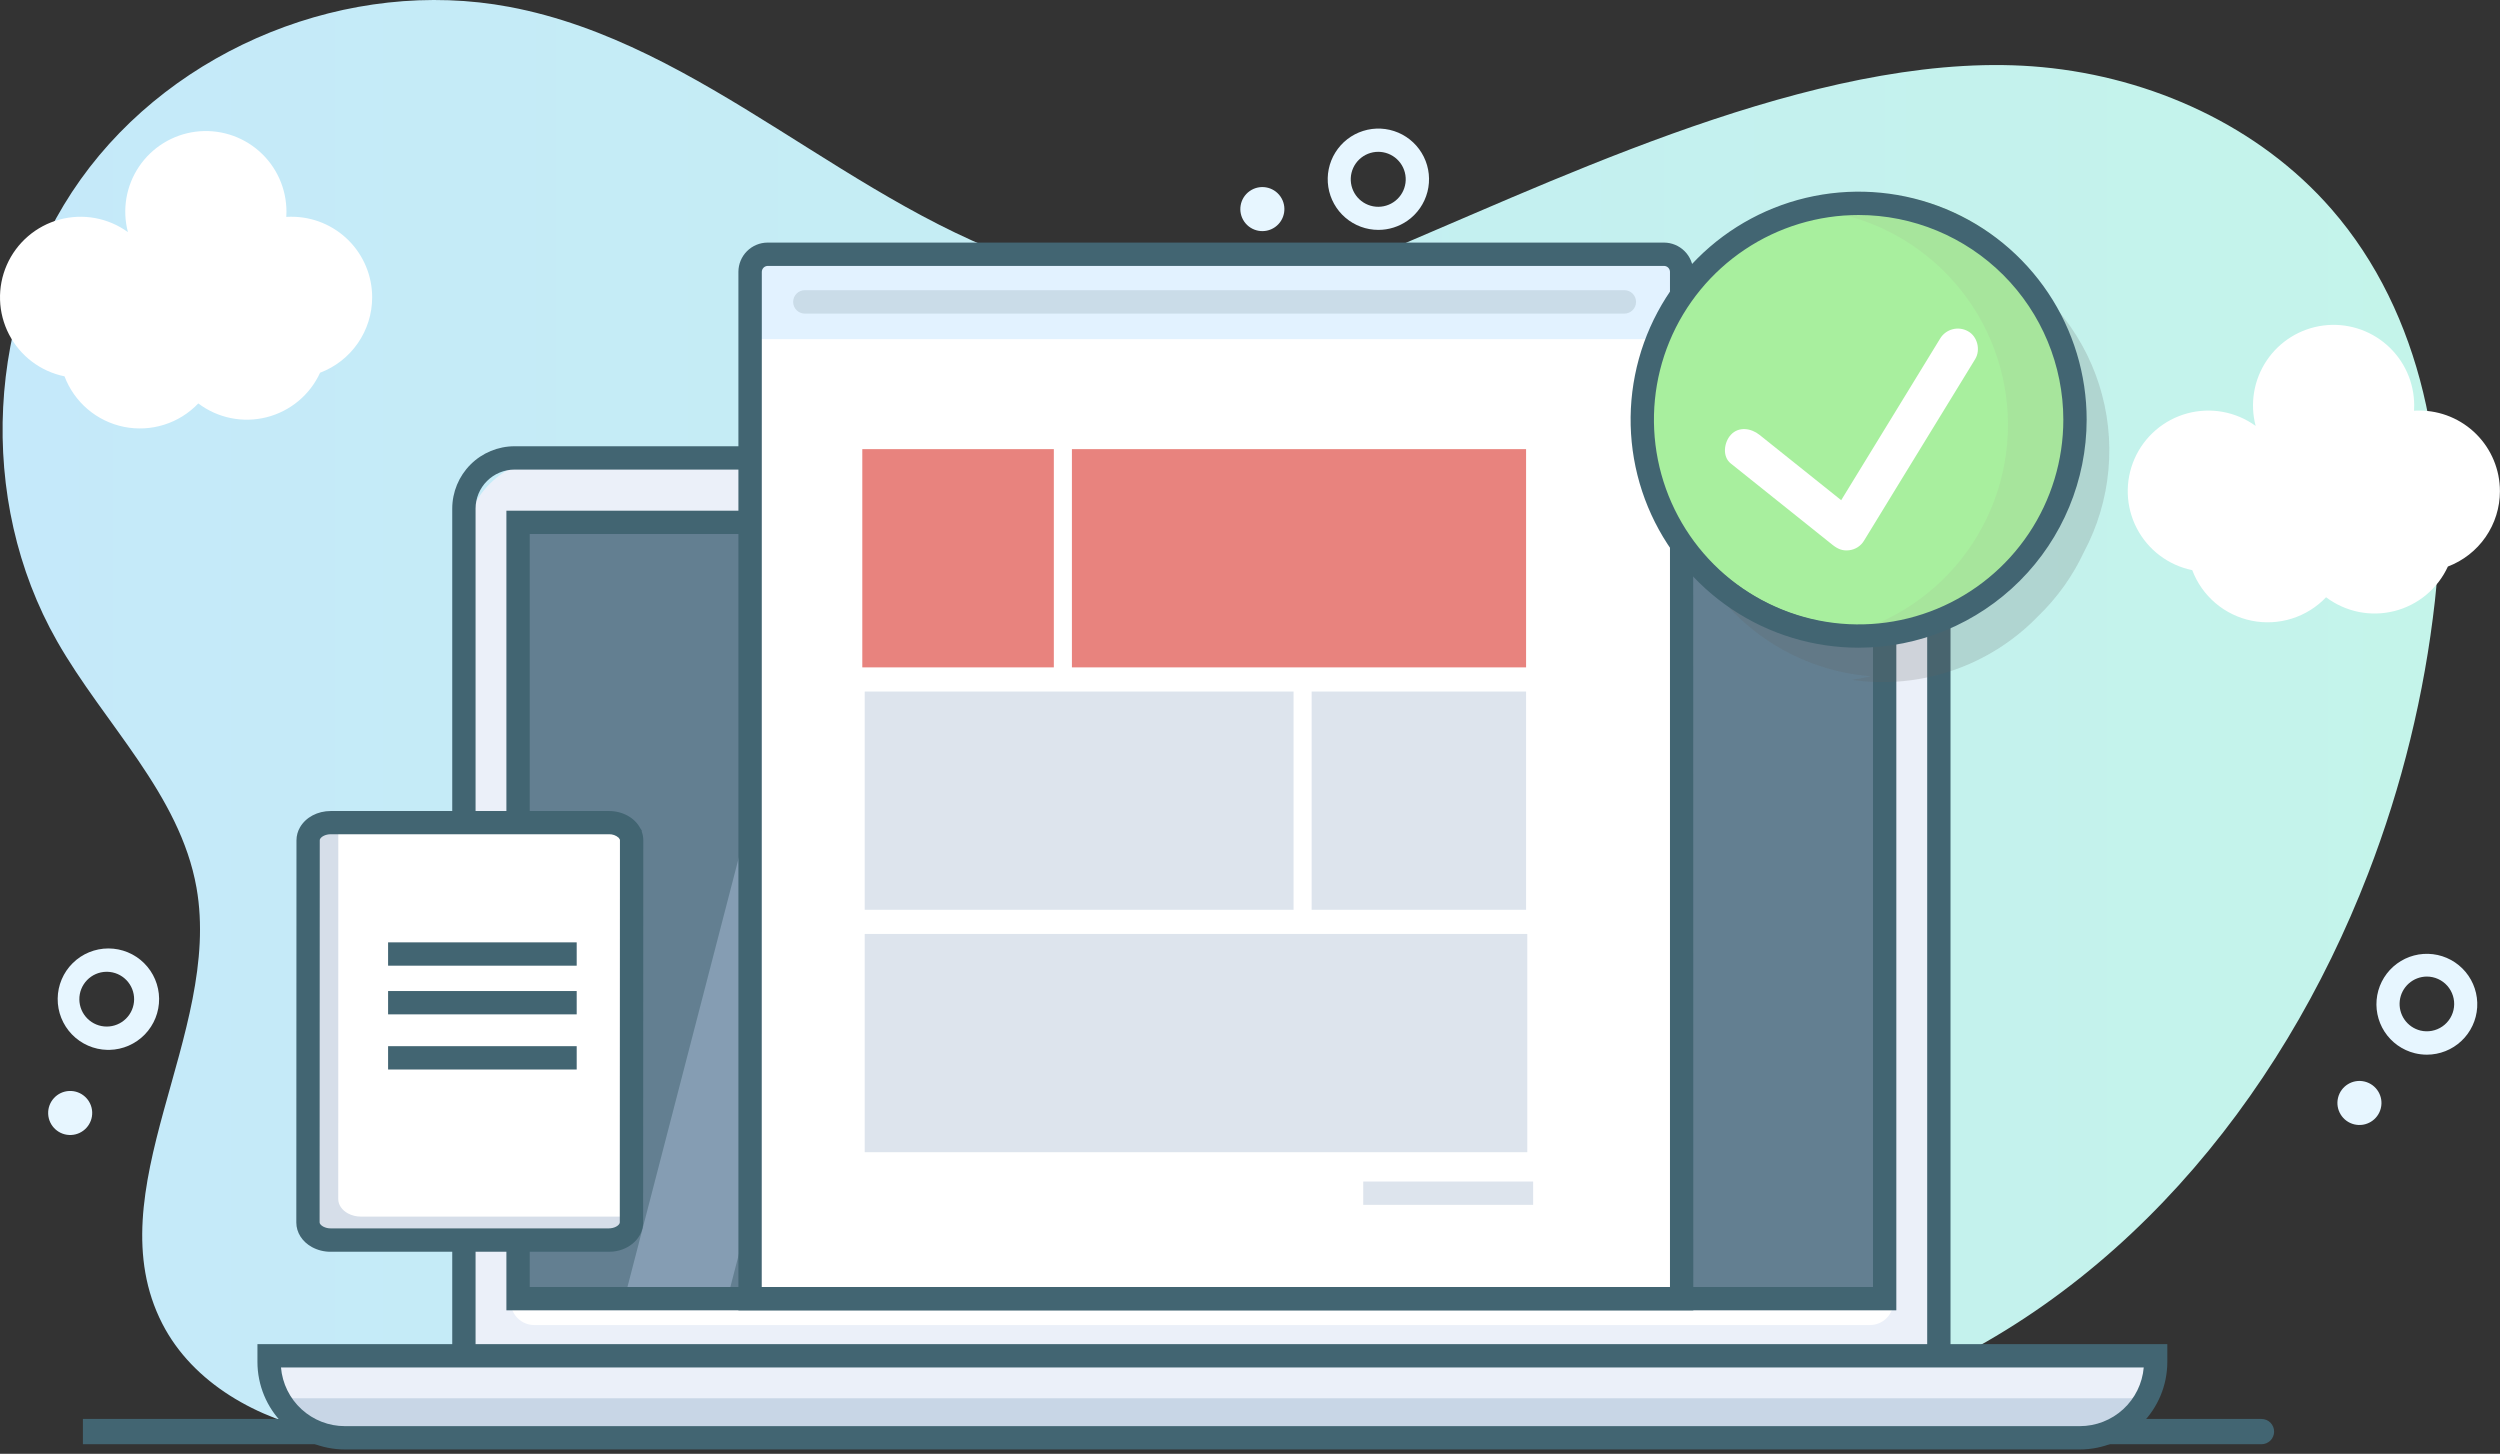 <svg width="552" height="321" viewBox="0 0 552 321" fill="none" xmlns="http://www.w3.org/2000/svg">
<rect x="0" y="0" width="552" height="321" fill="#333333" stroke="none"/>
<path d="M522.873 192.92C503.365 243.431 466.688 287.684 415.743 307.133C409.117 309.658 402.351 311.801 395.48 313.55C359.133 322.816 319.369 319.593 285.864 302.707C271.644 295.535 258.677 286.058 244.405 278.988C230.134 271.919 213.836 267.292 198.302 270.782C184.928 273.786 173.643 282.396 162.282 290.067C135.498 308.15 103.293 322.46 71.578 316.249C56.984 313.395 42.614 305.489 35.837 292.273C20.857 263.056 49.108 228.318 43.387 196.006C39.725 175.326 23.003 159.84 12.607 141.589C-5.184 110.372 -3.081 68.904 17.779 39.653C38.639 10.401 77.149 -5.115 112.457 1.52C155.513 9.616 188.065 46.053 229.932 58.946C256.115 67.003 284.542 64.599 309.549 53.989C349.952 36.841 405.459 10.543 450.927 14.826C475.105 17.105 498.82 27.836 514.778 46.16C534.952 69.291 541 102.131 537.634 132.631C535.324 153.278 530.363 173.542 522.873 192.92Z" fill="url(#paint0_linear_619_13428)"/>
<path d="M535.853 232.872C534.956 232.87 534.063 232.762 533.192 232.55C530.437 231.873 528.045 230.169 526.503 227.788C524.962 225.407 524.387 222.527 524.897 219.736C525.407 216.946 526.963 214.455 529.247 212.773C531.531 211.091 534.371 210.343 537.187 210.684C540.003 211.025 542.583 212.428 544.4 214.606C546.217 216.784 547.134 219.574 546.964 222.406C546.794 225.237 545.549 227.897 543.484 229.842C541.419 231.787 538.69 232.871 535.853 232.872ZM535.853 215.625C534.377 215.631 532.955 216.176 531.853 217.158C530.751 218.139 530.046 219.49 529.871 220.955C529.696 222.421 530.063 223.899 530.902 225.113C531.741 226.327 532.995 227.192 534.428 227.545C535.258 227.744 536.12 227.766 536.958 227.608C537.797 227.45 538.592 227.117 539.293 226.63C539.993 226.142 540.582 225.512 541.021 224.781C541.461 224.05 541.74 223.233 541.841 222.386C541.943 221.539 541.863 220.68 541.609 219.866C541.354 219.052 540.93 218.301 540.365 217.662C539.799 217.023 539.105 216.512 538.327 216.161C537.549 215.81 536.706 215.627 535.853 215.625Z" fill="#E7F6FF"/>
<path d="M525.691 244.681C526.324 242.071 524.721 239.442 522.111 238.809C519.501 238.176 516.872 239.779 516.239 242.389C515.606 244.999 517.209 247.628 519.819 248.261C522.429 248.894 525.058 247.291 525.691 244.681Z" fill="#E7F6FF"/>
<path d="M23.689 231.812C20.741 231.748 17.937 230.523 15.887 228.404C13.836 226.285 12.704 223.443 12.736 220.494C12.768 217.545 13.962 214.728 16.059 212.655C18.155 210.581 20.985 209.418 23.934 209.418C26.883 209.418 29.712 210.581 31.809 212.655C33.906 214.728 35.099 217.545 35.132 220.494C35.164 223.443 34.032 226.285 31.981 228.404C29.93 230.523 27.127 231.748 24.178 231.812H23.689ZM23.689 214.57H23.436C21.844 214.605 20.329 215.266 19.221 216.41C18.114 217.555 17.502 219.09 17.519 220.682C17.537 222.275 18.181 223.796 19.314 224.916C20.446 226.036 21.974 226.664 23.567 226.664C25.16 226.664 26.688 226.036 27.82 224.916C28.952 223.796 29.597 222.275 29.614 220.682C29.631 219.09 29.02 217.555 27.912 216.41C26.804 215.266 25.29 214.605 23.698 214.57H23.689Z" fill="#E7F6FF"/>
<path d="M15.706 250.605C18.389 250.49 20.47 248.22 20.355 245.537C20.239 242.854 17.97 240.772 15.286 240.888C12.603 241.004 10.522 243.273 10.637 245.956C10.753 248.64 13.022 250.721 15.706 250.605Z" fill="#E7F6FF"/>
<path d="M304.355 50.76C301.683 50.762 299.098 49.808 297.068 48.069C295.039 46.331 293.699 43.924 293.29 41.283C292.882 38.642 293.433 35.942 294.843 33.672C296.253 31.402 298.429 29.712 300.977 28.908C303.526 28.103 306.278 28.238 308.736 29.287C311.193 30.335 313.194 32.23 314.376 34.626C315.559 37.023 315.844 39.763 315.18 42.352C314.516 44.94 312.948 47.206 310.759 48.738C308.881 50.052 306.646 50.758 304.355 50.76ZM304.32 33.522C302.757 33.521 301.253 34.122 300.122 35.202C298.992 36.282 298.321 37.757 298.251 39.319C298.181 40.881 298.716 42.41 299.745 43.587C300.775 44.764 302.218 45.498 303.776 45.637C305.333 45.775 306.884 45.308 308.105 44.331C309.326 43.355 310.123 41.944 310.33 40.395C310.537 38.845 310.138 37.275 309.216 36.012C308.294 34.749 306.92 33.891 305.381 33.617C305.031 33.554 304.676 33.523 304.32 33.522Z" fill="#E7F6FF"/>
<path d="M281.522 50.15C283.721 48.608 284.254 45.575 282.712 43.376C281.169 41.177 278.137 40.644 275.938 42.186C273.739 43.728 273.206 46.761 274.748 48.96C276.29 51.159 279.323 51.692 281.522 50.15Z" fill="#E7F6FF"/>
<path d="M551.983 108.45C551.983 103.73 550.108 99.203 546.771 95.866C543.434 92.529 538.907 90.654 534.188 90.654C533.793 90.654 533.402 90.654 533.016 90.692C533.042 90.306 533.054 89.916 533.054 89.521C533.054 86.991 532.514 84.491 531.471 82.187C530.429 79.883 528.907 77.827 527.007 76.157C525.107 74.488 522.873 73.242 520.454 72.504C518.035 71.765 515.486 71.551 512.978 71.875C510.47 72.199 508.059 73.055 505.907 74.384C503.755 75.713 501.911 77.485 500.499 79.583C499.086 81.681 498.136 84.056 497.713 86.55C497.291 89.043 497.404 91.598 498.047 94.045C495.896 92.485 493.423 91.427 490.81 90.947C488.197 90.468 485.51 90.58 482.945 91.275C480.381 91.969 478.005 93.23 475.991 94.963C473.977 96.696 472.377 98.858 471.308 101.29C470.239 103.722 469.728 106.363 469.813 109.018C469.898 111.674 470.576 114.277 471.798 116.636C473.02 118.995 474.754 121.05 476.875 122.652C478.995 124.253 481.446 125.359 484.05 125.889C485.113 128.708 486.874 131.211 489.169 133.163C491.463 135.116 494.216 136.454 497.169 137.052C500.122 137.65 503.178 137.488 506.052 136.582C508.925 135.676 511.522 134.056 513.598 131.872C515.722 133.476 518.179 134.582 520.787 135.11C523.396 135.639 526.089 135.575 528.67 134.924C531.25 134.273 533.652 133.052 535.698 131.35C537.745 129.649 539.383 127.509 540.493 125.091C543.87 123.81 546.778 121.533 548.831 118.56C550.883 115.588 551.983 112.062 551.983 108.45Z" fill="white"/>
<path d="M82.175 65.672C82.177 63.334 81.719 61.018 80.826 58.857C79.933 56.697 78.623 54.733 76.971 53.079C75.318 51.425 73.356 50.112 71.197 49.216C69.037 48.321 66.722 47.859 64.384 47.859C63.989 47.859 63.598 47.859 63.212 47.898C63.238 47.511 63.251 47.121 63.251 46.726C63.25 44.197 62.711 41.696 61.668 39.392C60.625 37.088 59.103 35.032 57.203 33.363C55.303 31.693 53.069 30.447 50.65 29.709C48.231 28.971 45.683 28.756 43.174 29.08C40.666 29.404 38.255 30.26 36.103 31.589C33.952 32.918 32.108 34.69 30.695 36.788C29.282 38.886 28.332 41.261 27.91 43.755C27.487 46.248 27.601 48.803 28.243 51.25C26.092 49.69 23.62 48.632 21.006 48.152C18.393 47.673 15.706 47.785 13.142 48.48C10.577 49.175 8.201 50.435 6.187 52.168C4.173 53.901 2.573 56.063 1.504 58.495C0.435 60.927 -0.076 63.568 0.009 66.224C0.094 68.879 0.772 71.482 1.994 73.841C3.216 76.2 4.951 78.256 7.071 79.857C9.191 81.458 11.643 82.564 14.246 83.094C15.31 85.911 17.071 88.411 19.365 90.362C21.658 92.312 24.409 93.649 27.36 94.247C30.311 94.845 33.365 94.684 36.237 93.78C39.109 92.876 41.705 91.258 43.781 89.077C45.905 90.681 48.362 91.787 50.97 92.315C53.579 92.844 56.273 92.78 58.853 92.129C61.434 91.479 63.836 90.257 65.882 88.555C67.928 86.854 69.566 84.715 70.676 82.296C74.053 81.018 76.961 78.743 79.014 75.774C81.068 72.805 82.17 69.282 82.175 65.672Z" fill="white"/>
<path d="M409.558 318.885H153.525V313.305H409.558C410.298 313.305 411.007 313.599 411.531 314.122C412.054 314.645 412.348 315.355 412.348 316.095C412.348 316.835 412.054 317.544 411.531 318.067C411.007 318.591 410.298 318.885 409.558 318.885Z" fill="#426572"/>
<path d="M142.074 318.885H126.42C125.68 318.885 124.97 318.591 124.447 318.067C123.924 317.544 123.63 316.835 123.63 316.095C123.63 315.355 123.924 314.645 124.447 314.122C124.97 313.599 125.68 313.305 126.42 313.305H142.074C142.814 313.305 143.523 313.599 144.046 314.122C144.57 314.645 144.864 315.355 144.864 316.095C144.864 316.835 144.57 317.544 144.046 318.067C143.523 318.591 142.814 318.885 142.074 318.885Z" fill="#426572"/>
<path d="M116.26 318.885H111.272C110.532 318.885 109.823 318.591 109.3 318.067C108.776 317.544 108.482 316.835 108.482 316.095C108.482 315.355 108.776 314.645 109.3 314.122C109.823 313.599 110.532 313.305 111.272 313.305H116.26C117 313.305 117.71 313.599 118.233 314.122C118.756 314.645 119.05 315.355 119.05 316.095C119.05 316.835 118.756 317.544 118.233 318.067C117.71 318.591 117 318.885 116.26 318.885Z" fill="#426572"/>
<path d="M499.335 318.885H420.641V313.305H499.335C500.075 313.305 500.784 313.599 501.307 314.122C501.831 314.645 502.125 315.355 502.125 316.095C502.125 316.835 501.831 317.544 501.307 318.067C500.784 318.591 500.075 318.885 499.335 318.885Z" fill="#426572"/>
<path d="M97.005 318.885H18.307V313.305H97.005C97.745 313.305 98.455 313.599 98.978 314.122C99.501 314.645 99.795 315.355 99.795 316.095C99.795 316.835 99.501 317.544 98.978 318.067C98.455 318.591 97.745 318.885 97.005 318.885Z" fill="#426572"/>
<path d="M121.943 101.109H408.588C413.762 101.109 418.723 103.164 422.382 106.821C426.041 110.479 428.098 115.44 428.101 120.613V306.15H102.431V120.613C102.433 115.44 104.49 110.479 108.149 106.821C111.808 103.164 116.77 101.109 121.943 101.109Z" fill="#EBF0F9"/>
<path d="M416.782 115.338H115.041V287.714H416.782V115.338Z" fill="#637F91"/>
<path d="M112.779 287.393H418.065C418.065 288.761 417.523 290.074 416.558 291.044C415.592 292.014 414.282 292.562 412.914 292.569H117.951C116.578 292.569 115.261 292.024 114.291 291.053C113.32 290.082 112.774 288.765 112.774 287.393H112.779Z" fill="white"/>
<g opacity="0.5">
<path d="M205.208 114.693L160.092 288.684H137.373L182.489 114.693H205.208Z" fill="#A7BCD5"/>
<path d="M263.115 114.693L218.003 288.684H170.359L215.475 114.693H263.115Z" fill="#A7BCD5"/>
</g>
<path d="M430.675 308.724H99.855V112.294C99.859 108.646 101.31 105.148 103.89 102.569C106.47 99.989 109.967 98.538 113.615 98.533H416.914C420.562 98.538 424.06 99.989 426.64 102.569C429.219 105.148 430.671 108.646 430.675 112.294V308.724ZM105.005 303.574H425.524V112.294C425.522 110.011 424.614 107.823 423 106.208C421.386 104.594 419.197 103.686 416.914 103.684H113.615C111.333 103.686 109.144 104.594 107.53 106.208C105.915 107.823 105.007 110.011 105.005 112.294V303.574Z" fill="#426572"/>
<path d="M61.357 300.008H477.907V301.377C477.907 305.817 476.143 310.075 473.004 313.214C469.865 316.353 465.607 318.117 461.167 318.117H78.097C73.657 318.117 69.4 316.353 66.26 313.214C63.121 310.075 61.357 305.817 61.357 301.377V300.008Z" fill="#EBF0F9"/>
<path opacity="0.5" d="M475.774 308.738C474.858 311.12 473.242 313.167 471.138 314.611C469.035 316.055 466.543 316.827 463.991 316.825H72.676C70.126 316.825 67.636 316.052 65.534 314.608C63.433 313.165 61.818 311.118 60.902 308.738H475.774Z" fill="#A7BCD5"/>
<path d="M459.224 320.043H76.158C71.037 320.037 66.127 318 62.506 314.379C58.885 310.758 56.849 305.849 56.843 300.728V296.783H478.543V300.728C478.537 305.849 476.5 310.76 472.878 314.381C469.256 318.002 464.345 320.038 459.224 320.043ZM62.041 301.934C62.343 305.469 63.961 308.762 66.574 311.161C69.187 313.561 72.606 314.892 76.154 314.892H459.224C462.771 314.892 466.19 313.561 468.803 311.161C471.417 308.762 473.034 305.469 473.337 301.934H62.041Z" fill="#426572"/>
<path d="M418.709 289.319H111.813V112.762H418.709V289.319ZM116.964 284.168H413.558V117.912H116.964V284.168Z" fill="#426572"/>
<path d="M370.657 60.002V286.744H164.969V60.002C164.977 58.98 165.386 58.002 166.109 57.279C166.832 56.556 167.81 56.147 168.832 56.139H366.777C367.011 56.139 367.243 56.16 367.473 56.203C368.362 56.368 369.167 56.837 369.748 57.53C370.329 58.223 370.651 59.097 370.657 60.002Z" fill="white"/>
<path d="M168.204 74.878H371.305V61.237L367.42 56.121H189.55H172.085L165.616 61.237V74.878H168.204Z" fill="#E2F2FF"/>
<path d="M373.88 289.32H163.041V60.003C163.048 58.297 163.728 56.664 164.934 55.458C166.14 54.252 167.774 53.571 169.479 53.565H367.416C369.122 53.571 370.755 54.252 371.961 55.458C373.167 56.664 373.848 58.297 373.855 60.003L373.88 289.32ZM168.192 284.17H368.73V60.003C368.721 59.664 368.583 59.342 368.343 59.102C368.103 58.862 367.781 58.724 367.442 58.715H169.497C169.158 58.724 168.835 58.862 168.596 59.102C168.356 59.342 168.218 59.664 168.209 60.003L168.192 284.17Z" fill="#426572"/>
<path d="M358.651 64.07H177.716C176.287 64.07 175.128 65.229 175.128 66.659C175.128 68.088 176.287 69.247 177.716 69.247H358.651C360.081 69.247 361.24 68.088 361.24 66.659C361.24 65.229 360.081 64.07 358.651 64.07Z" fill="#CADCE8"/>
<path d="M232.687 99.168H190.396V147.357H232.687V99.168Z" fill="#E8837E"/>
<path d="M336.958 99.168H236.679V147.357H336.958V99.168Z" fill="#E8837E"/>
<path d="M336.958 152.693H289.61V200.882H336.958V152.693Z" fill="#DDE4ED"/>
<path d="M285.619 152.693H190.928V200.882H285.619V152.693Z" fill="#DDE4ED"/>
<path d="M337.225 206.217H190.928V254.406H337.225V206.217Z" fill="#DDE4ED"/>
<path d="M338.516 260.883H301.002V266.034H338.516V260.883Z" fill="#DDE4ED"/>
<path d="M133.584 274.465H72.179C71.168 274.472 70.171 274.224 69.282 273.744C67.994 273.04 67.17 271.885 67.17 270.584L67.204 186.173C67.205 185.621 67.353 185.078 67.633 184.602C68.415 183.246 70.179 182.293 72.213 182.293H133.618C135.764 182.293 137.571 183.332 138.292 184.782C138.511 185.212 138.626 185.687 138.627 186.169L138.597 270.584C138.597 272.533 136.713 274.16 134.279 274.426C134.048 274.452 133.816 274.465 133.584 274.465Z" fill="white"/>
<path d="M135.253 273.815L73.826 273.803C72.815 273.81 71.819 273.562 70.929 273.081C69.641 272.378 68.817 271.223 68.817 269.922L68.852 185.511C68.853 184.959 69.001 184.416 69.281 183.94C70.062 182.584 71.826 181.631 73.861 181.631H74.698L74.685 264.746C74.685 266.034 75.518 267.201 76.797 267.905C77.686 268.385 78.683 268.633 79.694 268.626H140.266V269.914C140.266 271.862 138.382 273.489 135.948 273.755C135.718 273.789 135.485 273.809 135.253 273.815Z" fill="#D6DEE9"/>
<path d="M134.416 276.39H73.007C71.559 276.398 70.133 276.039 68.861 275.347C66.714 274.158 65.427 272.132 65.427 269.935L65.461 185.524C65.466 184.517 65.737 183.529 66.247 182.661C67.534 180.45 70.11 179.072 73.05 179.072H134.455C137.459 179.072 140.142 180.553 141.361 182.854L141.704 183.382V183.622C141.926 184.234 142.04 184.881 142.039 185.532L142.005 269.943C142.005 273.18 139.159 275.953 135.39 276.343C135.067 276.377 134.741 276.393 134.416 276.39ZM73.037 184.201C71.882 184.201 70.981 184.712 70.693 185.219C70.637 185.304 70.606 185.404 70.603 185.506L70.569 269.918C70.569 270.201 70.882 270.561 71.35 270.823C71.86 271.093 72.43 271.232 73.007 271.227H134.412C134.547 271.227 134.681 271.22 134.815 271.205C136.103 271.068 136.85 270.347 136.85 269.918L136.884 185.506C136.884 185.455 136.875 185.404 136.858 185.356L136.618 184.987C136.024 184.452 135.245 184.17 134.446 184.201H73.041H73.037Z" fill="#426572"/>
<path d="M127.334 218.82H85.69V223.971H127.334V218.82Z" fill="#426572"/>
<path d="M127.334 208.072H85.69V213.223H127.334V208.072Z" fill="#426572"/>
<path d="M127.334 230.996H85.69V236.147H127.334V230.996Z" fill="#426572"/>
<path opacity="0.2" d="M460.129 121.9C463.129 116.269 464.971 110.094 465.545 103.74C466.12 97.385 465.417 90.98 463.476 84.903C461.535 78.825 458.397 73.197 454.246 68.352C450.095 63.506 445.015 59.541 439.307 56.691C433.599 53.841 427.378 52.163 421.01 51.755C414.643 51.349 408.259 52.221 402.234 54.322C396.209 56.422 390.666 59.708 385.932 63.985C381.198 68.263 377.369 73.445 374.67 79.227C370.943 86.225 369.016 94.041 369.063 101.97C369.11 109.899 371.129 117.691 374.939 124.645C378.748 131.599 384.228 137.496 390.884 141.804C397.541 146.112 405.165 148.696 413.069 149.323C411.689 149.649 410.289 149.914 408.867 150.117C416.349 151.196 423.98 150.484 431.134 148.04C438.287 145.595 444.759 141.488 450.016 136.056C454.223 131.994 457.651 127.196 460.129 121.9Z" fill="#606060"/>
<path d="M411.524 138.168C437.908 138.168 459.296 116.78 459.296 90.396C459.296 64.012 437.908 42.623 411.524 42.623C385.14 42.623 363.751 64.012 363.751 90.396C363.751 116.78 385.14 138.168 411.524 138.168Z" fill="#A8EF9E"/>
<path d="M457.017 93.808C457.016 100.657 455.542 107.426 452.695 113.656C449.848 119.886 445.695 125.431 440.517 129.915C435.34 134.399 429.258 137.717 422.686 139.645C416.113 141.572 409.203 142.064 402.424 141.087C413.792 139.444 424.187 133.76 431.705 125.076C439.223 116.393 443.362 105.292 443.362 93.806C443.362 82.32 439.223 71.218 431.705 62.535C424.187 53.852 413.792 48.168 402.424 46.525C409.204 45.547 416.115 46.038 422.688 47.966C429.262 49.893 435.344 53.212 440.522 57.696C445.7 62.181 449.853 67.727 452.7 73.957C455.547 80.188 457.021 86.958 457.021 93.808H457.017Z" fill="#A7E59C"/>
<path d="M410.386 143.014C400.428 143.014 390.694 140.062 382.414 134.529C374.135 128.997 367.681 121.134 363.871 111.934C360.06 102.734 359.063 92.611 361.006 82.844C362.948 73.077 367.743 64.106 374.785 57.065C381.826 50.024 390.797 45.228 400.564 43.286C410.33 41.343 420.454 42.34 429.654 46.151C438.853 49.962 446.717 56.415 452.249 64.695C457.781 72.974 460.734 82.709 460.734 92.666C460.719 106.015 455.41 118.813 445.971 128.252C436.532 137.69 423.735 143 410.386 143.014ZM410.386 47.473C401.447 47.473 392.709 50.124 385.276 55.09C377.843 60.057 372.05 67.116 368.629 75.374C365.208 83.633 364.313 92.721 366.057 101.488C367.801 110.256 372.106 118.309 378.427 124.63C384.748 130.951 392.801 135.256 401.569 137C410.336 138.744 419.424 137.848 427.682 134.428C435.941 131.007 443 125.214 447.966 117.781C452.933 110.348 455.584 101.61 455.584 92.671C455.571 80.688 450.805 69.199 442.332 60.725C433.858 52.252 422.369 47.486 410.386 47.473Z" fill="#426572"/>
<path d="M434.517 73.131C433.486 72.555 432.273 72.401 431.131 72.7C429.989 72.999 429.007 73.729 428.392 74.737L420.121 88.257L406.905 109.838L406.536 110.444L391.277 98.237L388.495 96.013C386.671 94.554 383.92 94.094 382.164 96.013C380.671 97.64 380.211 100.782 382.164 102.344L401.784 118.037L404.566 120.26C405.72 121.187 406.819 121.694 408.326 121.492C408.999 121.409 409.644 121.172 410.211 120.8C410.778 120.428 411.252 119.93 411.596 119.346L419.868 105.825L433.088 84.248L436.139 79.26C437.346 77.26 436.624 74.256 434.517 73.131Z" fill="white"/>
<defs>
<linearGradient id="paint0_linear_619_13428" x1="0.567" y1="159.325" x2="538.506" y2="159.325" gradientUnits="userSpaceOnUse">
<stop stop-color="#C5E9FA"/>
<stop offset="1" stop-color="#C4F4EA"/>
</linearGradient>
</defs>
</svg>
